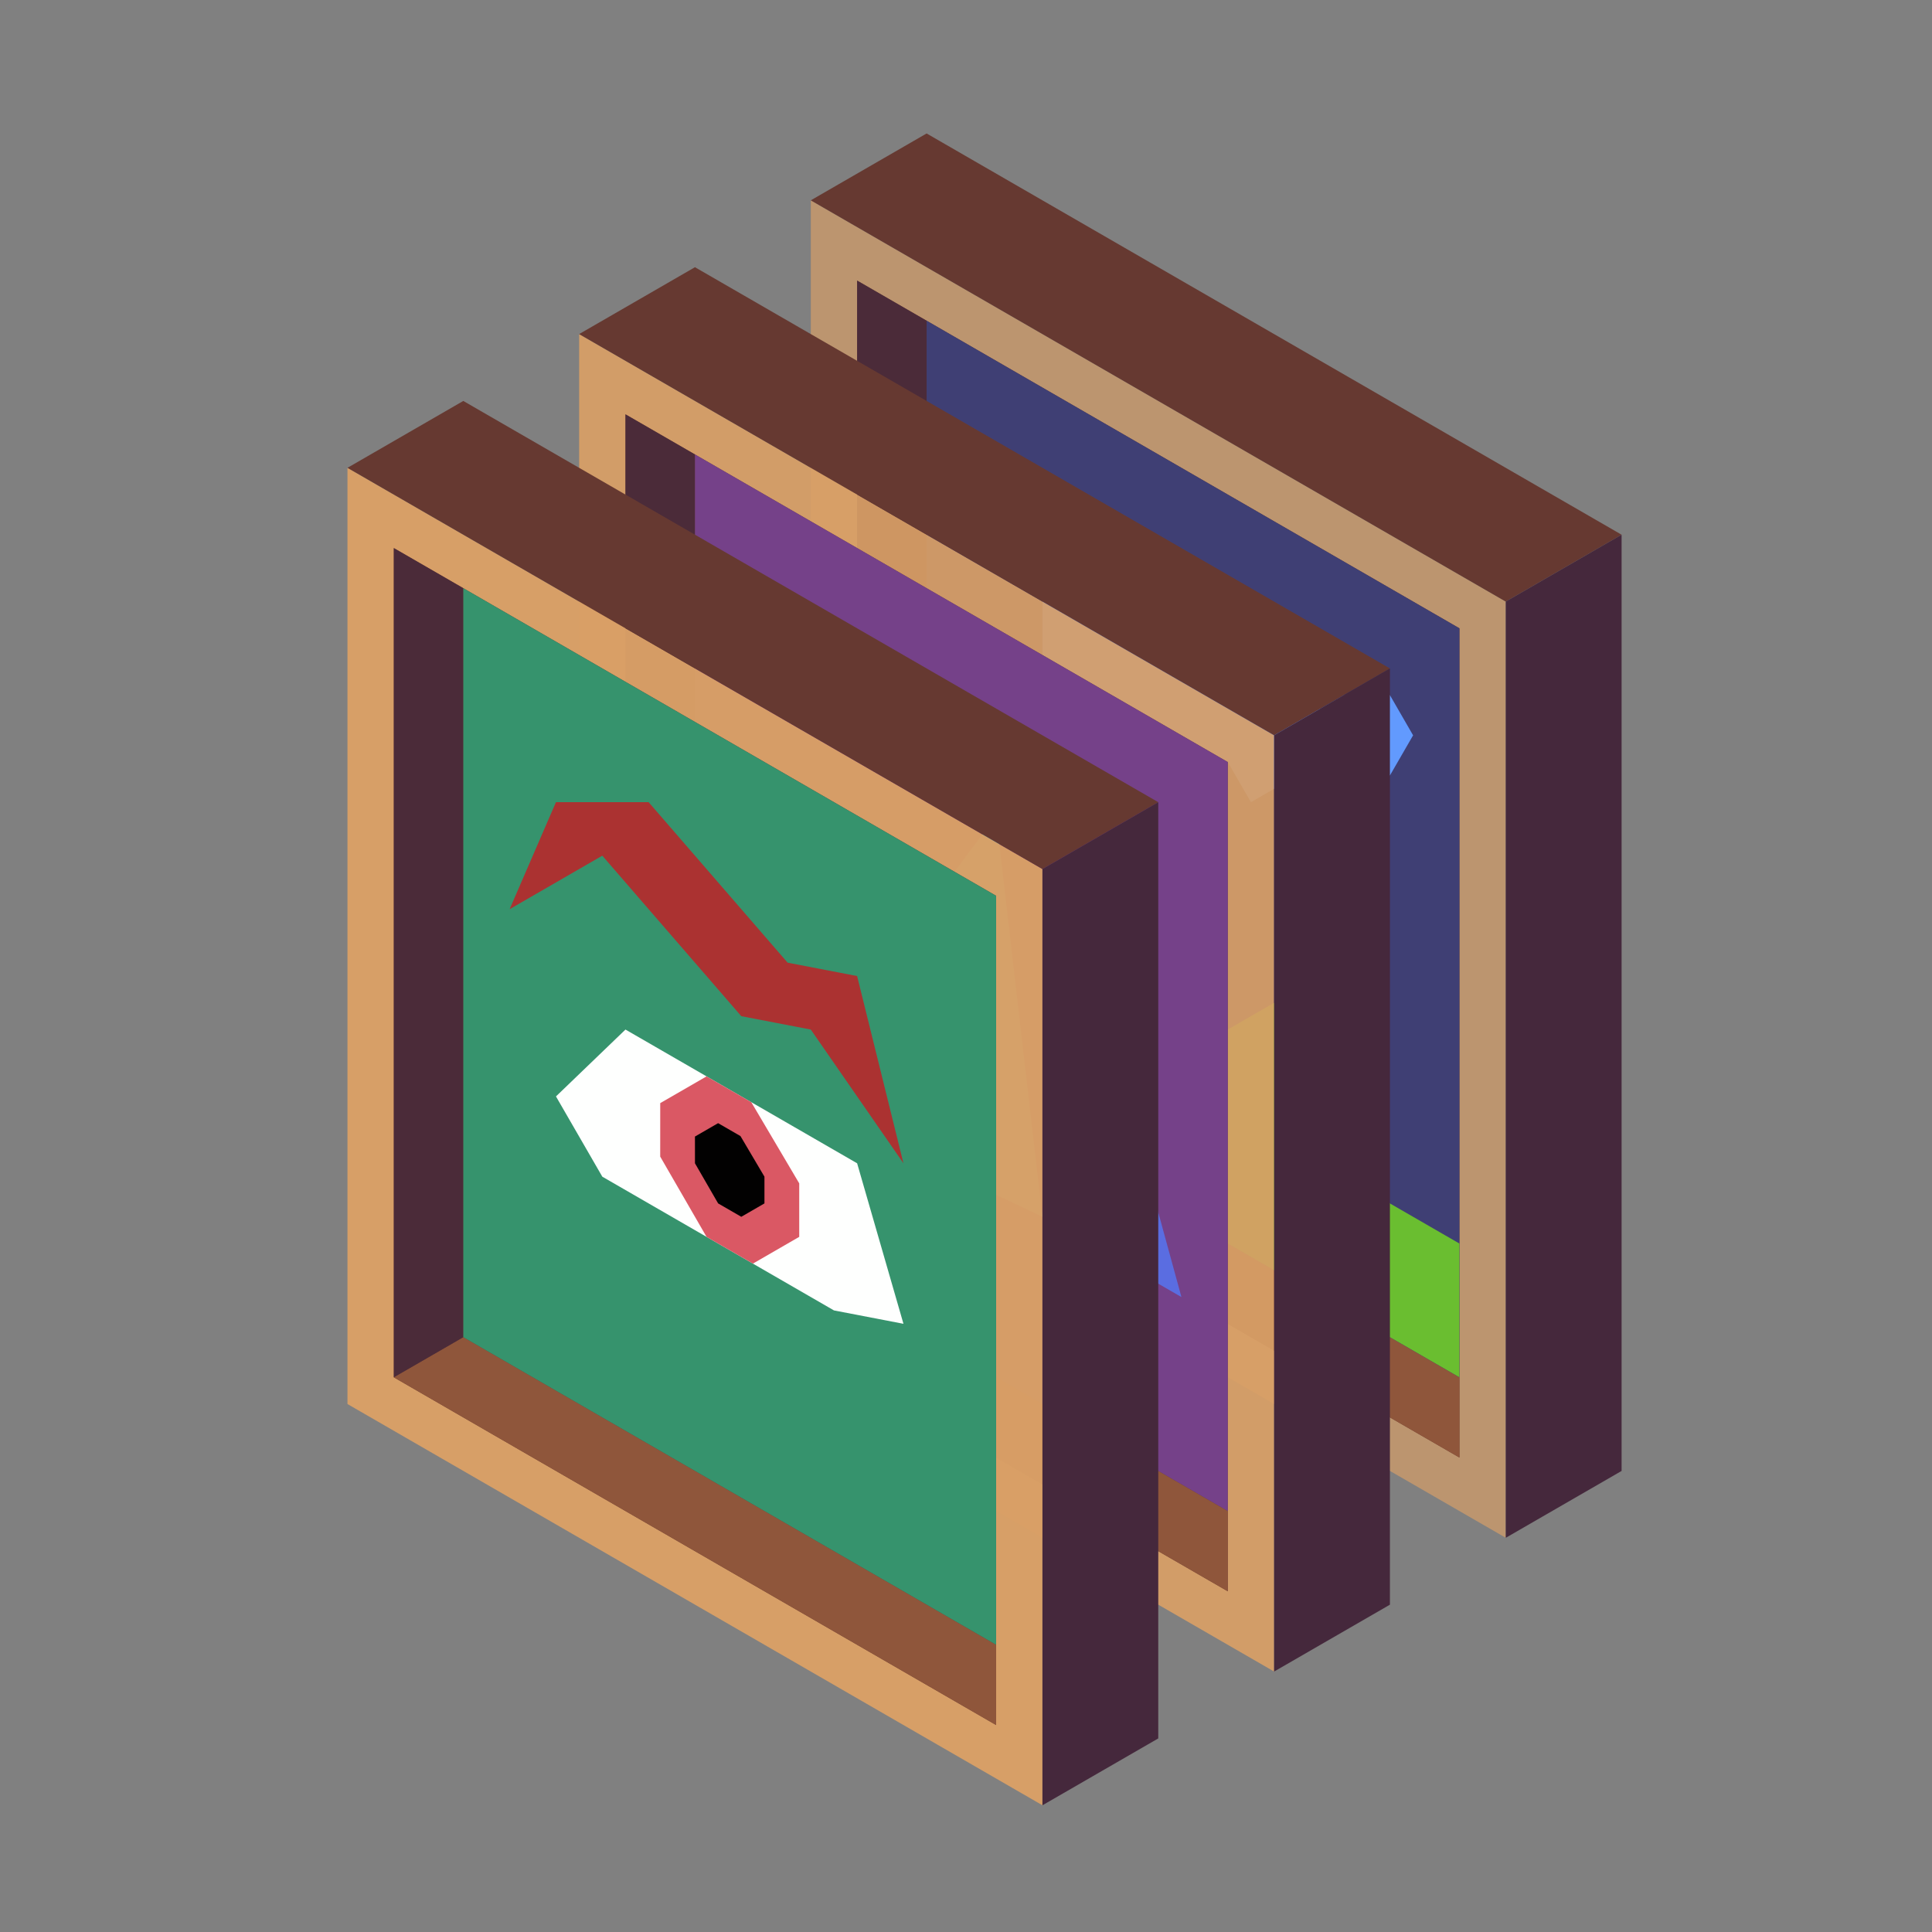 <?xml version="1.0" encoding="UTF-8" standalone="no"?>
<!-- Created with Inkscape (http://www.inkscape.org/) -->

<svg
   width="136.533"
   height="136.533"
   id="svg4152"
   version="1.1"
   inkscape:version="1.1.2 (0a00cf5339, 2022-02-04)"
   viewBox="0.0 0.0 136.533 136.533"
   sodipodi:docname="0.svg"
   xmlns:inkscape="http://www.inkscape.org/namespaces/inkscape"
   xmlns:sodipodi="http://sodipodi.sourceforge.net/DTD/sodipodi-0.dtd"
   xmlns="http://www.w3.org/2000/svg"
   xmlns:svg="http://www.w3.org/2000/svg"
   xmlns:rdf="http://www.w3.org/1999/02/22-rdf-syntax-ns#"
   xmlns:cc="http://creativecommons.org/ns#"
   xmlns:dc="http://purl.org/dc/elements/1.1/">
  <rect x="0.0" y="0.0" width="136.533" height="136.533" fill="#808080" stroke="none"/>
  <defs
     id="defs4154" />
  <sodipodi:namedview
     id="base"
     pagecolor="#1e222d"
     bordercolor="#666666"
     borderopacity="1.0"
     inkscape:pageopacity="0"
     inkscape:pageshadow="2"
     inkscape:zoom="0.25"
     inkscape:cx="-1004"
     inkscape:cy="624"
     inkscape:current-layer="layer1"
     showgrid="true"
     inkscape:document-units="px"
     inkscape:grid-bbox="true"
     inkscape:window-width="1920"
     inkscape:window-height="1027"
     inkscape:window-x="0"
     inkscape:window-y="0"
     inkscape:window-maximized="1"
     inkscape:snap-bbox="true"
     inkscape:bbox-paths="true"
     inkscape:bbox-nodes="true"
     inkscape:snap-bbox-edge-midpoints="true"
     inkscape:snap-bbox-midpoints="true"
     inkscape:object-paths="true"
     inkscape:snap-intersection-paths="true"
     inkscape:object-nodes="true"
     inkscape:snap-smooth-nodes="true"
     inkscape:snap-midpoints="true"
     inkscape:snap-object-midpoints="true"
     inkscape:snap-center="true"
     inkscape:snap-global="true"
     inkscape:snap-page="false"
     inkscape:snap-grids="true"
     showguides="false"
     inkscape:snap-nodes="true"
     inkscape:snap-others="true"
     inkscape:snap-to-guides="false"
     inkscape:pagecheckerboard="0">
    <inkscape:grid
       type="axonomgrid"
       id="grid4835"
       units="mm"
       empspacing="5"
       spacingy="1.89" />
  </sodipodi:namedview>
  <g
     id="layer1"
     inkscape:label="Layer 1"
     inkscape:groupmode="layer"
     transform="matrix(1.067 0 0 1.067 0 68.267)">
    <g
       id="g3682"
       transform="translate(30.686,-17.716)">
      <g
         id="g1825">
        <path
           style="fill:#d9a066;fill-opacity:0.666;stroke-width:0.937;stroke-linecap:round;stroke-linejoin:round"
           d="m 23.014,-32.996 v 62.008 l 46.029,26.575 V -6.421 Z"
           id="path1044" />
        <path
           style="fill:#663931;fill-opacity:1;stroke-width:0.937;stroke-linecap:round;stroke-linejoin:round"
           d="m 23.014,-32.996 7.671,-4.429 46.029,26.575 -7.671,4.429 z"
           id="path1046" />
        <path
           style="fill:#45283c;fill-opacity:1;stroke-width:0.937;stroke-linecap:round;stroke-linejoin:round"
           d="m 76.715,-10.85 v 62.008 l -7.671,4.429 V -6.421 l 7.671,-4.429"
           id="path1081" />
        <path
           style="fill:#663931;fill-opacity:1;stroke-width:0.937;stroke-linecap:round;stroke-linejoin:round"
           d="M 26.083,-27.681 65.975,-4.65 V 50.271 L 26.083,27.24 v -54.921"
           id="path1168" />
        <path
           style="fill:#8f563b;fill-opacity:1;stroke-width:0.937;stroke-linecap:round;stroke-linejoin:round"
           d="m 30.686,24.583 35.289,20.374 v 5.315 L 26.083,27.24 Z"
           id="path1183"
           sodipodi:nodetypes="ccccc" />
        <path
           style="fill:#45283c;fill-opacity:0.812;stroke-width:0.937;stroke-linecap:round;stroke-linejoin:round"
           d="m 26.083,27.24 4.603,-2.657 v -49.606 l -4.603,-2.657 z"
           id="path1181" />
      </g>
      <path
         style="fill:#3f3f74;fill-opacity:0.999;stroke-width:0.937;stroke-linecap:round;stroke-linejoin:round"
         d="M 30.686,-25.024 V 24.583 L 65.975,44.957 V -4.65 Z"
         id="path1895" />
      <path
         style="fill:#6abe30;fill-opacity:1;stroke-width:0.937;stroke-linecap:round;stroke-linejoin:round"
         d="m 30.686,15.724 7.671,-4.429 7.671,13.287 7.671,-4.429 7.671,13.287 4.603,2.657 v 8.858 L 30.686,24.583 v -8.858"
         id="path1860" />
      <path
         style="fill:#639bff;fill-opacity:0.995;stroke-width:0.937;stroke-linecap:round;stroke-linejoin:round"
         d="m 39.892,-7.307 -1.534,0.886 v 1.772 1.772 l 1.534,2.657 h 3.069 l 1.534,2.657 1.534,0.886 4.603,0.886 v 0 l 1.534,2.657 4.603,-2.657 4.603,0.886 v 0 L 62.906,2.437 61.372,-0.221 H 58.303 L 56.769,0.665 55.235,-1.992 50.632,-2.878 49.097,-1.992 c 0,0 -3.069,-1.772 -3.069,-1.772 0,0 0,-1.772 0,-1.772 0,0 -3.069,-1.772 -3.069,-1.772 0,0 -1.534,0.886 -1.534,0.886 z"
         id="path2163" />
    </g>
    <g
       id="g3670"
       transform="translate(-38.357,146.161)">
      <g
         id="g2323"
         transform="translate(296.118,-139.074)">
        <path
           style="fill:#d9a066;fill-opacity:0.92;stroke-width:0.937;stroke-linecap:round;stroke-linejoin:round"
           d="m -219.404,-48.941 v 62.008 l 46.029,26.575 v -62.008 z"
           id="path2311" />
        <path
           style="fill:#663931;fill-opacity:1;stroke-width:0.937;stroke-linecap:round;stroke-linejoin:round"
           d="m -219.404,-48.941 7.671,-4.429 46.029,26.575 -7.671,4.429 z"
           id="path2313" />
        <path
           style="fill:#45283c;fill-opacity:1;stroke-width:0.937;stroke-linecap:round;stroke-linejoin:round"
           d="m -165.704,-26.795 v 62.008 l -7.671,4.429 v -62.008 l 7.671,-4.429"
           id="path2315" />
        <path
           style="fill:#663931;fill-opacity:1;stroke-width:0.937;stroke-linecap:round;stroke-linejoin:round"
           d="m -216.335,-43.626 39.892,23.031 V 34.327 l -39.892,-23.031 V -43.626"
           id="path2317" />
        <path
           style="fill:#8f563b;fill-opacity:1;stroke-width:0.937;stroke-linecap:round;stroke-linejoin:round"
           d="m -211.732,8.638 35.289,20.374 v 5.315 l -39.892,-23.031 z"
           id="path2319"
           sodipodi:nodetypes="ccccc" />
        <path
           style="fill:#45283c;fill-opacity:0.812;stroke-width:0.937;stroke-linecap:round;stroke-linejoin:round"
           d="m -216.335,11.295 4.603,-2.657 V -40.968 l -4.603,-2.657 z"
           id="path2321" />
      </g>
      <path
         style="fill:#76428a;fill-opacity:0.995;stroke-width:0.937;stroke-linecap:round;stroke-linejoin:round"
         d="m 84.386,-180.043 35.289,20.374 v 49.606 l -35.289,-20.374 z"
         id="path2490" />
      <path
         style="fill:#5fcde4;fill-opacity:0.995;stroke-width:0.937;stroke-linecap:round;stroke-linejoin:round"
         d="m 90.523,-137.523 13.809,-18.602 3.069,26.575 z"
         id="path2624" />
      <path
         style="fill:#5b6ee1;fill-opacity:0.995;stroke-width:0.937;stroke-linecap:round;stroke-linejoin:round"
         d="m 112.003,-141.067 -3.069,12.402 7.671,4.429 -4.603,-16.831"
         id="path2659" />
      <path
         style="fill:#5b6ee1;fill-opacity:0.995;stroke-width:0.937;stroke-linecap:round;stroke-linejoin:round"
         d="m 91.29,-154.797 -4.603,-0.886 1.534,16.831 3.069,-15.945"
         id="path2694" />
    </g>
    <g
       id="g3657"
       transform="translate(-184.115,150.59)">
      <g
         id="g2788"
         transform="translate(426.533,-134.645)">
        <path
           style="fill:#d9a066;fill-opacity:0.971;stroke-width:0.937;stroke-linecap:round;stroke-linejoin:round"
           d="m -219.404,-48.941 v 62.008 l 46.029,26.575 v -62.008 z"
           id="path2776" />
        <path
           style="fill:#663931;fill-opacity:0.998;stroke-width:0.937;stroke-linecap:round;stroke-linejoin:round"
           d="m -219.404,-48.941 7.671,-4.429 46.029,26.575 -7.671,4.429 z"
           id="path2778" />
        <path
           style="fill:#45283c;fill-opacity:1;stroke-width:0.937;stroke-linecap:round;stroke-linejoin:round"
           d="m -165.704,-26.795 v 62.008 l -7.671,4.429 v -62.008 l 7.671,-4.429"
           id="path2780" />
        <path
           style="fill:#663931;fill-opacity:1;stroke-width:0.937;stroke-linecap:round;stroke-linejoin:round"
           d="m -216.335,-43.626 39.892,23.031 V 34.327 l -39.892,-23.031 V -43.626"
           id="path2782" />
        <path
           style="fill:#8f563b;fill-opacity:1;stroke-width:0.937;stroke-linecap:round;stroke-linejoin:round"
           d="m -211.732,8.638 35.289,20.374 v 5.315 l -39.892,-23.031 z"
           id="path2784"
           sodipodi:nodetypes="ccccc" />
        <path
           style="fill:#45283c;fill-opacity:0.812;stroke-width:0.937;stroke-linecap:round;stroke-linejoin:round"
           d="m -216.335,11.295 4.603,-2.657 V -40.968 l -4.603,-2.657 z"
           id="path2786" />
      </g>
      <path
         style="fill:#37946e;fill-opacity:0.995;stroke-width:0.937;stroke-linecap:round;stroke-linejoin:round"
         d="m 214.801,-175.614 35.289,20.374 v 49.606 l -35.289,-20.374 z"
         id="path2790" />
      <path
         style="fill:#ffffff;fill-opacity:0.995;stroke-width:0.937;stroke-linecap:round;stroke-linejoin:round"
         d="m 220.938,-141.952 4.603,-4.429 15.343,8.858 3.069,10.63 -4.603,-0.886 -15.343,-8.858 z"
         id="path3269"
         sodipodi:nodetypes="ccccccc" />
      <path
         style="fill:#d95763;fill-opacity:0.992;stroke-width:1.875;stroke-linecap:round;stroke-linejoin:round"
         d="m 227.842,-137.966 3.069,5.315 3.069,1.772 3.069,-1.772 v -3.543 l -3.175,-5.376 -2.962,-1.71 -3.069,1.772"
         id="path8782"
         sodipodi:nodetypes="cccccccc" />
      <path
         style="fill:#000000;fill-opacity:0.992;stroke-width:0.937;stroke-linecap:round;stroke-linejoin:round"
         d="m 230.144,-137.523 1.534,2.657 1.534,0.886 1.534,-0.886 v -1.772 l -1.588,-2.688 -1.481,-0.855 -1.534,0.886"
         id="path8844"
         sodipodi:nodetypes="cccccccc" />
      <path
         style="fill:#ac3232;fill-opacity:0.995;stroke-width:0.937;stroke-linecap:round;stroke-linejoin:round"
         d="m 217.869,-154.354 6.137,-3.543 9.206,10.63 4.603,0.886 6.137,8.858 -3.069,-12.402 -4.603,-0.886 -9.206,-10.63 h -6.137 z"
         id="path3530"
         sodipodi:nodetypes="cccccccccc" />
    </g>
  </g>
</svg>
